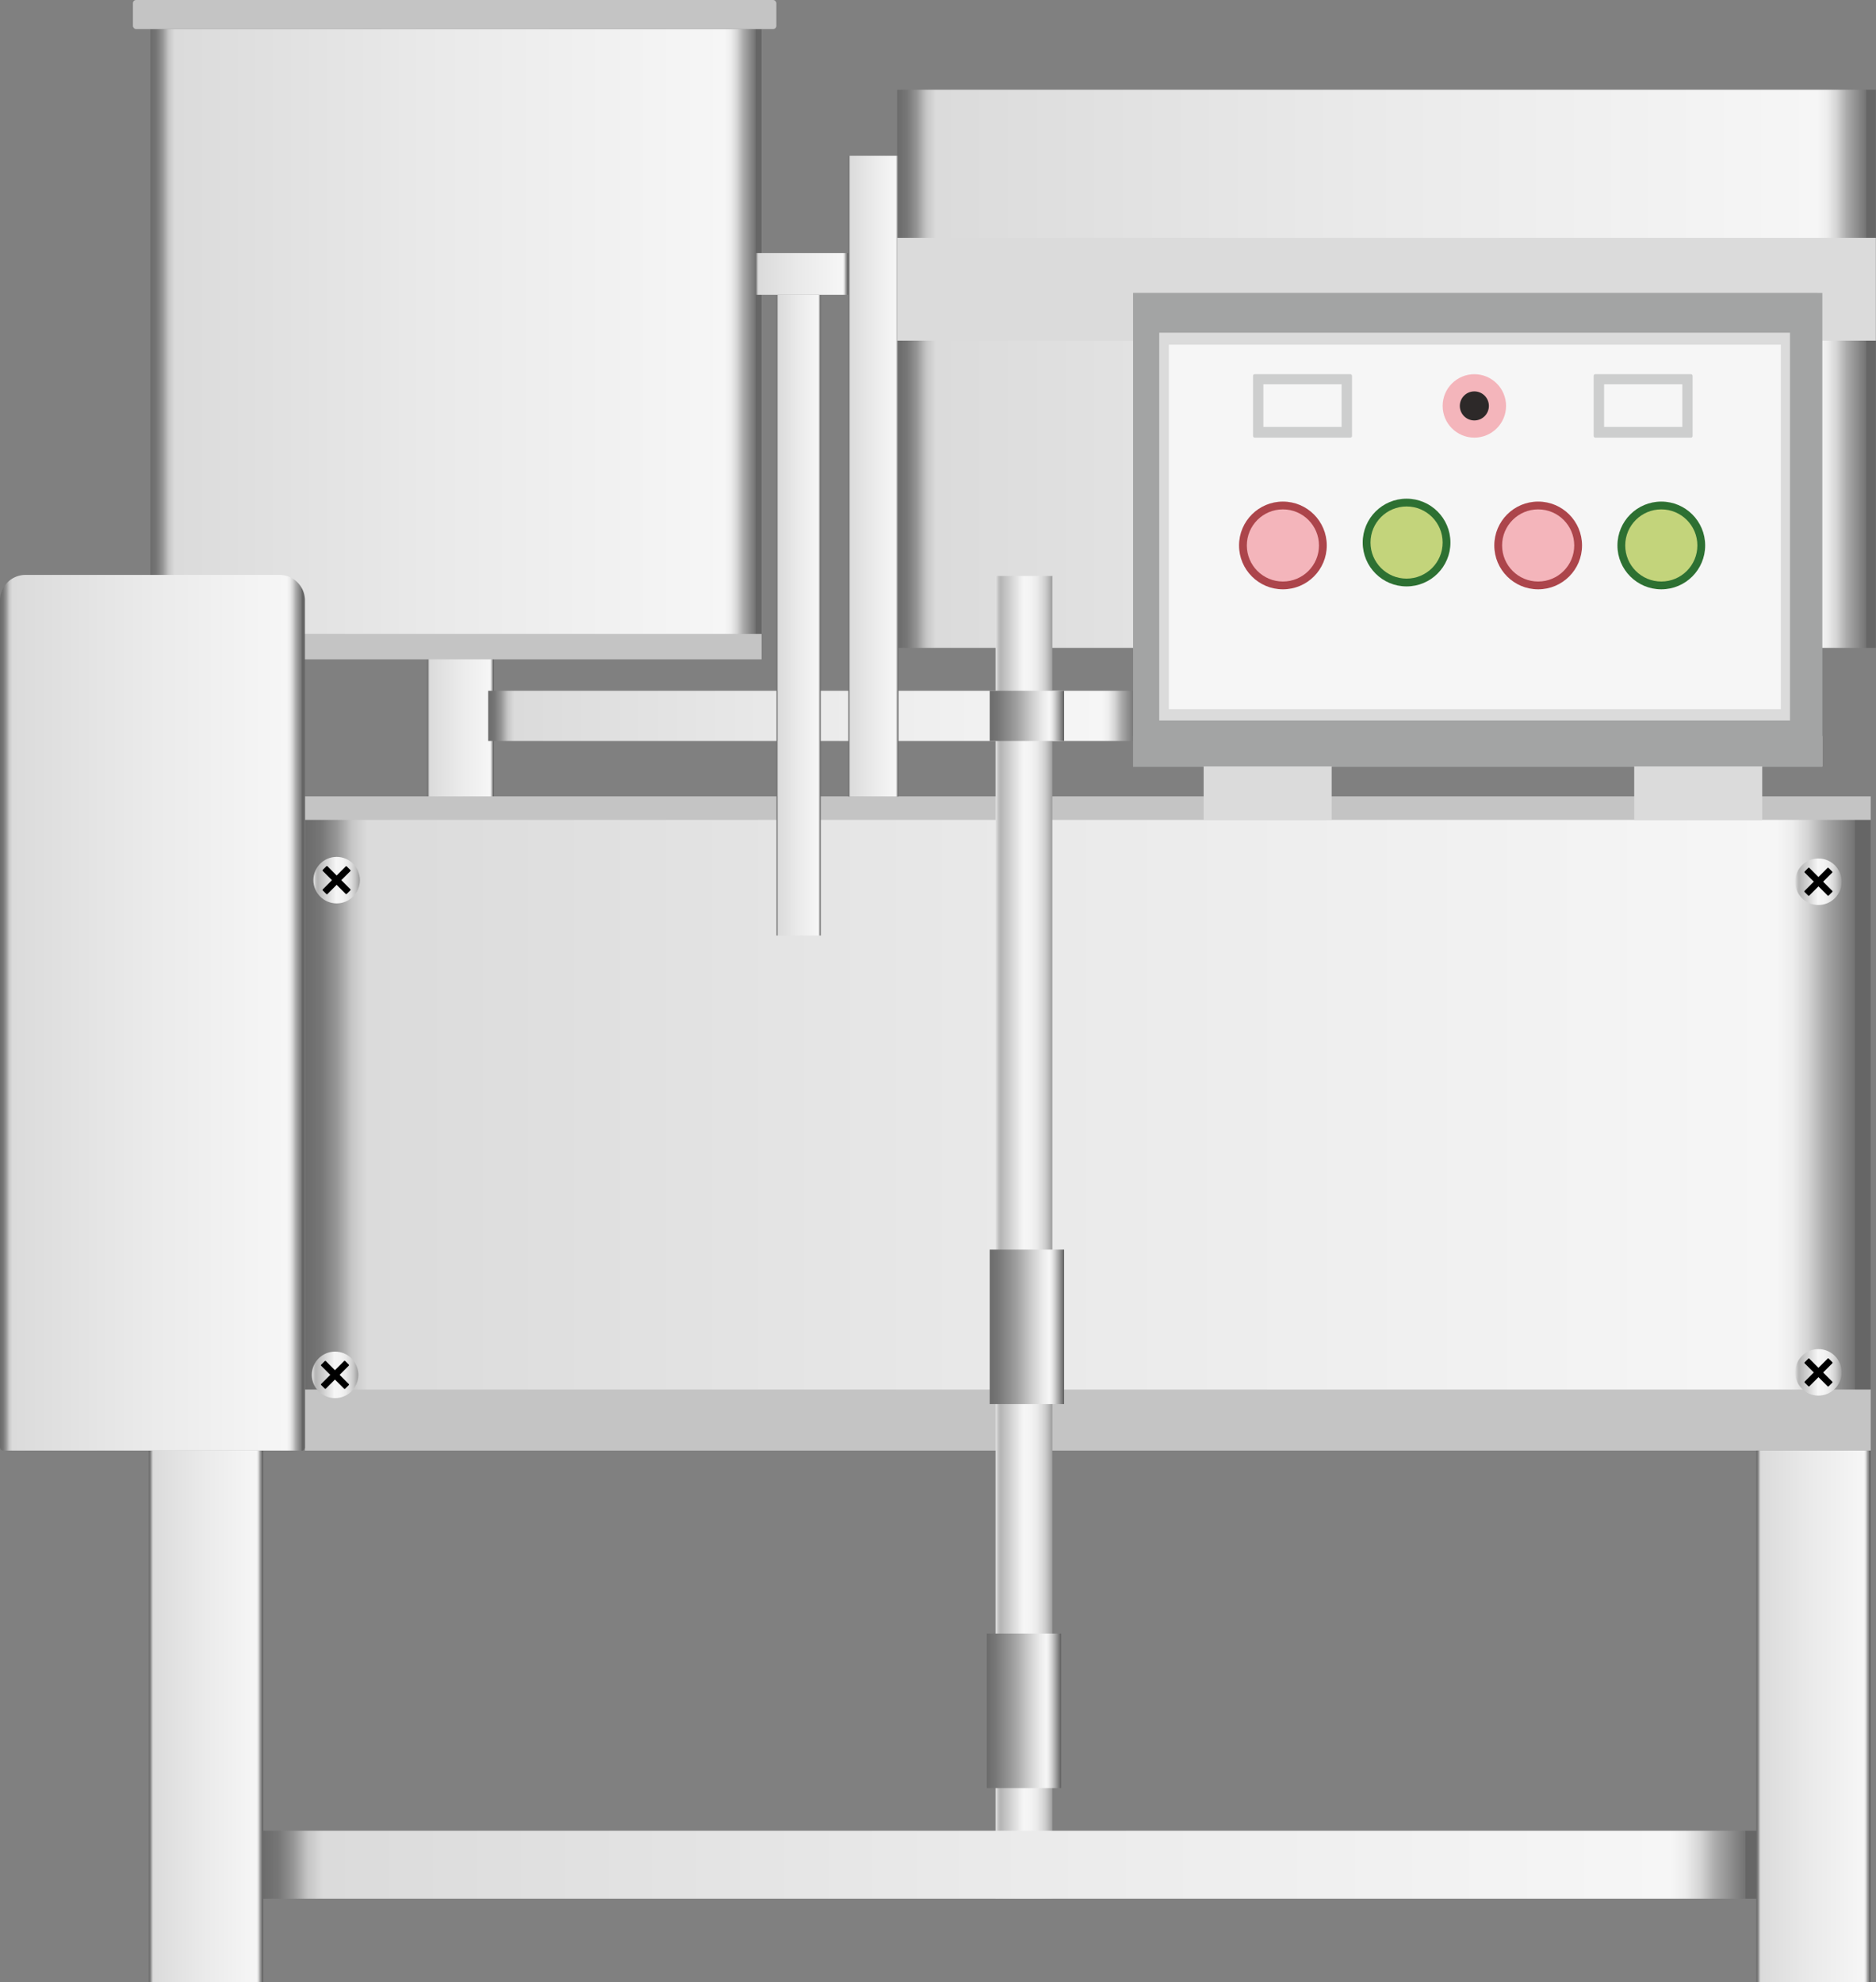 <svg xmlns="http://www.w3.org/2000/svg" xmlns:xlink="http://www.w3.org/1999/xlink" viewBox="0 0 141.99 150"><rect x="0" y="0" width="141.99" height="150" fill="#808080" stroke="none"/><defs><style>.cls-1{fill:url(#未命名的渐变_17);}.cls-2{fill:url(#未命名的渐变_17-2);}.cls-3{fill:url(#未命名的渐变_17-3);}.cls-4{fill:#c4c4c4;}.cls-5{fill:url(#未命名的渐变_17-4);}.cls-6{fill:url(#未命名的渐变_105);}.cls-7{fill:url(#未命名的渐变_67);}.cls-8{fill:url(#未命名的渐变_67-2);}.cls-9{fill:url(#未命名的渐变_67-3);}.cls-10{fill:url(#未命名的渐变_105-2);}.cls-11{fill:url(#未命名的渐变_105-3);}.cls-12{fill:url(#未命名的渐变_105-4);}.cls-13{fill:url(#未命名的渐变_105-5);}.cls-14{fill:url(#未命名的渐变_17-5);}.cls-15{fill:url(#未命名的渐变_17-6);}.cls-16{fill:url(#未命名的渐变_17-7);}.cls-17{fill:url(#未命名的渐变_17-8);}.cls-18{fill:url(#未命名的渐变_17-9);}.cls-19{fill:#dbdbdb;}.cls-20{fill:url(#未命名的渐变_17-10);}.cls-21{fill:url(#未命名的渐变_17-11);}.cls-22{fill:url(#未命名的渐变_17-12);}.cls-23{fill:#a3a4a4;}.cls-24{fill:#f6f6f6;}.cls-25{fill:#cdcece;}.cls-26{fill:#ac454b;}.cls-27{fill:#f4b5bb;}.cls-28{fill:#2d2929;}.cls-29{fill:#2d7032;}.cls-30{fill:#c3d47b;}</style><linearGradient id="未命名的渐变_17" x1="32.32" y1="69.67" x2="37.39" y2="69.67" gradientUnits="userSpaceOnUse"><stop offset="0" stop-color="#6b6b6b"/><stop offset="0.01" stop-color="#767676"/><stop offset="0.02" stop-color="#959595"/><stop offset="0.03" stop-color="#c6c6c6"/><stop offset="0.04" stop-color="#dbdbdb"/><stop offset="0.48" stop-color="#eaeaea"/><stop offset="0.94" stop-color="#f6f6f6"/><stop offset="0.95" stop-color="#ededed"/><stop offset="0.96" stop-color="#d4d4d4"/><stop offset="0.97" stop-color="#ababab"/><stop offset="0.99" stop-color="#737373"/><stop offset="0.99" stop-color="#666"/></linearGradient><linearGradient id="未命名的渐变_17-2" x1="67.9" y1="27.91" x2="141.99" y2="27.91" xlink:href="#未命名的渐变_17"/><linearGradient id="未命名的渐变_17-3" x1="36.95" y1="54.18" x2="86.36" y2="54.18" gradientTransform="translate(7.47 115.84) rotate(-90)" xlink:href="#未命名的渐变_17"/><linearGradient id="未命名的渐变_17-4" x1="23.08" y1="83.61" x2="141.59" y2="83.61" gradientTransform="translate(164.67 167.21) rotate(-180)" xlink:href="#未命名的渐变_17"/><linearGradient id="未命名的渐变_105" x1="75.35" y1="93.64" x2="79.65" y2="93.64" gradientUnits="userSpaceOnUse"><stop offset="0" stop-color="#e2e2e2"/><stop offset="0.03" stop-color="#d0d0d0"/><stop offset="0.06" stop-color="#bcbcbc"/><stop offset="0.09" stop-color="#b5b5b5"/><stop offset="0.49" stop-color="#f6f6f6"/><stop offset="0.63" stop-color="#f3f3f3"/><stop offset="0.73" stop-color="#eaeaea"/><stop offset="0.82" stop-color="#dbdbdb"/><stop offset="0.9" stop-color="#c6c6c6"/><stop offset="0.97" stop-color="#aaa"/><stop offset="1" stop-color="#9b9b9b"/></linearGradient><linearGradient id="未命名的渐变_67" x1="74.91" y1="100.42" x2="80.54" y2="100.42" gradientUnits="userSpaceOnUse"><stop offset="0" stop-color="#6b6b6b"/><stop offset="0.11" stop-color="#767676"/><stop offset="0.3" stop-color="#959595"/><stop offset="0.41" stop-color="#aaa"/><stop offset="0.56" stop-color="#ccc"/><stop offset="0.71" stop-color="#eaeaea"/><stop offset="0.8" stop-color="#f6f6f6"/><stop offset="0.83" stop-color="#ededed"/><stop offset="0.87" stop-color="#d4d4d4"/><stop offset="0.92" stop-color="#ababab"/><stop offset="0.98" stop-color="#737373"/><stop offset="0.99" stop-color="#666"/></linearGradient><linearGradient id="未命名的渐变_67-2" x1="74.69" y1="129.48" x2="80.31" y2="129.48" xlink:href="#未命名的渐变_67"/><linearGradient id="未命名的渐变_67-3" x1="74.91" y1="54.18" x2="80.54" y2="54.18" xlink:href="#未命名的渐变_67"/><linearGradient id="未命名的渐变_105-2" x1="23.72" y1="66.61" x2="27.24" y2="66.61" xlink:href="#未命名的渐变_105"/><linearGradient id="未命名的渐变_105-3" x1="135.87" y1="66.73" x2="139.39" y2="66.73" xlink:href="#未命名的渐变_105"/><linearGradient id="未命名的渐变_105-4" x1="135.87" y1="103.86" x2="139.39" y2="103.86" xlink:href="#未命名的渐变_105"/><linearGradient id="未命名的渐变_105-5" x1="23.6" y1="104.05" x2="27.11" y2="104.05" xlink:href="#未命名的渐变_105"/><linearGradient id="未命名的渐变_17-5" x1="11.26" y1="129.89" x2="19.92" y2="129.89" xlink:href="#未命名的渐变_17"/><linearGradient id="未命名的渐变_17-6" x1="11.38" y1="25.1" x2="57.64" y2="25.1" xlink:href="#未命名的渐变_17"/><linearGradient id="未命名的渐变_17-7" x1="64.21" y1="36.03" x2="68.01" y2="36.03" xlink:href="#未命名的渐变_17"/><linearGradient id="未命名的渐变_17-8" x1="58.77" y1="46.55" x2="62.12" y2="46.55" xlink:href="#未命名的渐变_17"/><linearGradient id="未命名的渐变_17-9" x1="57.13" y1="20.73" x2="64.21" y2="20.73" xlink:href="#未命名的渐变_17"/><linearGradient id="未命名的渐变_17-10" x1="0" y1="76.65" x2="23.08" y2="76.65" gradientTransform="translate(23.08 153.3) rotate(-180)" xlink:href="#未命名的渐变_17"/><linearGradient id="未命名的渐变_17-11" x1="19.92" y1="141.12" x2="133.23" y2="141.12" xlink:href="#未命名的渐变_17"/><linearGradient id="未命名的渐变_17-12" x1="132.93" y1="129.89" x2="141.59" y2="129.89" xlink:href="#未命名的渐变_17"/></defs><title>Gravity belt thickener(重力皮带浓缩机)</title><g id="图层_2" data-name="图层 2"><g id="图层_125" data-name="图层 125"><g id="Gravity_belt_thickener_重力皮带浓缩机_" data-name="Gravity belt thickener(重力皮带浓缩机)"><rect class="cls-1" x="32.32" y="49.56" width="5.06" height="40.22"/><rect class="cls-2" x="67.9" y="6.79" width="74.08" height="42.24"/><rect class="cls-3" x="59.75" y="29.48" width="3.8" height="49.41" transform="translate(115.84 -7.47) rotate(90)"/><rect class="cls-4" x="23.08" y="60.28" width="118.51" height="49.51" transform="translate(164.67 170.06) rotate(180)"/><rect class="cls-5" x="23.08" y="62.05" width="118.51" height="43.11" transform="translate(164.67 167.21) rotate(180)"/><rect class="cls-6" x="75.35" y="43.59" width="4.3" height="100.1"/><rect class="cls-7" x="74.91" y="94.57" width="5.63" height="11.69"/><rect class="cls-8" x="74.69" y="123.63" width="5.63" height="11.69"/><rect class="cls-9" x="74.91" y="52.28" width="5.63" height="3.8"/><circle class="cls-10" cx="25.48" cy="66.61" r="1.76"/><rect x="24.19" y="66.36" width="2.57" height="0.5" rx="0.05" transform="translate(54.56 1.49) rotate(45)"/><rect x="24.19" y="66.36" width="2.57" height="0.5" rx="0.05" transform="translate(-39.64 37.53) rotate(-45)"/><circle class="cls-11" cx="137.63" cy="66.73" r="1.76"/><rect x="136.35" y="66.48" width="2.57" height="0.5" rx="0.05" transform="translate(87.5 -77.78) rotate(45)"/><rect x="136.35" y="66.48" width="2.57" height="0.5" rx="0.05" transform="translate(-6.88 116.87) rotate(-45)"/><circle class="cls-12" cx="137.63" cy="103.86" r="1.76"/><rect x="136.35" y="103.62" width="2.57" height="0.5" rx="0.05" transform="translate(113.76 -66.9) rotate(45)"/><rect x="136.35" y="103.62" width="2.57" height="0.5" rx="0.05" transform="translate(-33.13 127.74) rotate(-45)"/><circle class="cls-13" cx="25.36" cy="104.05" r="1.76"/><rect x="24.07" y="103.8" width="2.57" height="0.5" rx="0.05" transform="translate(81 12.55) rotate(45)"/><rect x="24.07" y="103.8" width="2.57" height="0.5" rx="0.05" transform="translate(-66.15 48.4) rotate(-45)"/><rect class="cls-14" x="11.26" y="109.78" width="8.66" height="40.22"/><rect class="cls-15" x="11.38" y="2.2" width="46.26" height="45.79"/><rect class="cls-16" x="64.21" y="11.79" width="3.8" height="48.49"/><rect class="cls-17" x="58.77" y="22.31" width="3.35" height="48.49"/><rect class="cls-18" x="57.13" y="19.15" width="7.08" height="3.16"/><rect class="cls-4" x="19.55" y="47.98" width="38.09" height="1.92"/><rect class="cls-4" x="85.76" y="55.7" width="52.17" height="2.31"/><rect class="cls-19" x="67.9" y="18" width="74.08" height="7.78"/><rect class="cls-4" x="85.76" y="22.17" width="51.8" height="2.31"/><rect class="cls-4" x="10.06" width="48.7" height="2.2" rx="0.24"/><rect class="cls-19" x="91.1" y="57.97" width="9.69" height="4.11"/><rect class="cls-19" x="123.69" y="57.97" width="9.69" height="4.11"/><path class="cls-20" d="M.25,43.52H22.83a.25.25,0,0,1,.25.25v64.09a1.93,1.93,0,0,1-1.93,1.93H1.93A1.93,1.93,0,0,1,0,107.85V43.76a.25.25,0,0,1,.25-.25Z" transform="translate(23.08 153.3) rotate(180)"/><rect class="cls-21" x="19.92" y="138.55" width="113.31" height="5.14"/><rect class="cls-22" x="132.93" y="109.78" width="8.66" height="40.22"/><rect class="cls-23" x="85.76" y="22.17" width="52.17" height="35.83"/><rect class="cls-19" x="87.74" y="25.18" width="47.74" height="29.34"/><rect class="cls-24" x="88.47" y="26.08" width="46.32" height="27.59"/><rect class="cls-25" x="94.84" y="28.32" width="7.49" height="4.8" rx="0.12"/><circle class="cls-26" cx="97.1" cy="41.28" r="3.32"/><circle class="cls-27" cx="97.1" cy="41.28" r="2.73"/><circle class="cls-26" cx="116.42" cy="41.28" r="3.32"/><circle class="cls-27" cx="116.42" cy="41.28" r="2.73"/><circle class="cls-27" cx="111.59" cy="30.72" r="2.4"/><circle class="cls-28" cx="111.59" cy="30.72" r="1.1"/><circle class="cls-29" cx="125.74" cy="41.28" r="3.32"/><circle class="cls-30" cx="125.74" cy="41.28" r="2.73"/><circle class="cls-29" cx="106.46" cy="41.06" r="3.32"/><circle class="cls-30" cx="106.46" cy="41.06" r="2.73"/><rect class="cls-24" x="95.62" y="29.08" width="5.92" height="3.23"/><rect class="cls-25" x="120.62" y="28.32" width="7.49" height="4.8" rx="0.12"/><rect class="cls-24" x="121.41" y="29.08" width="5.92" height="3.23"/></g></g></g></svg>